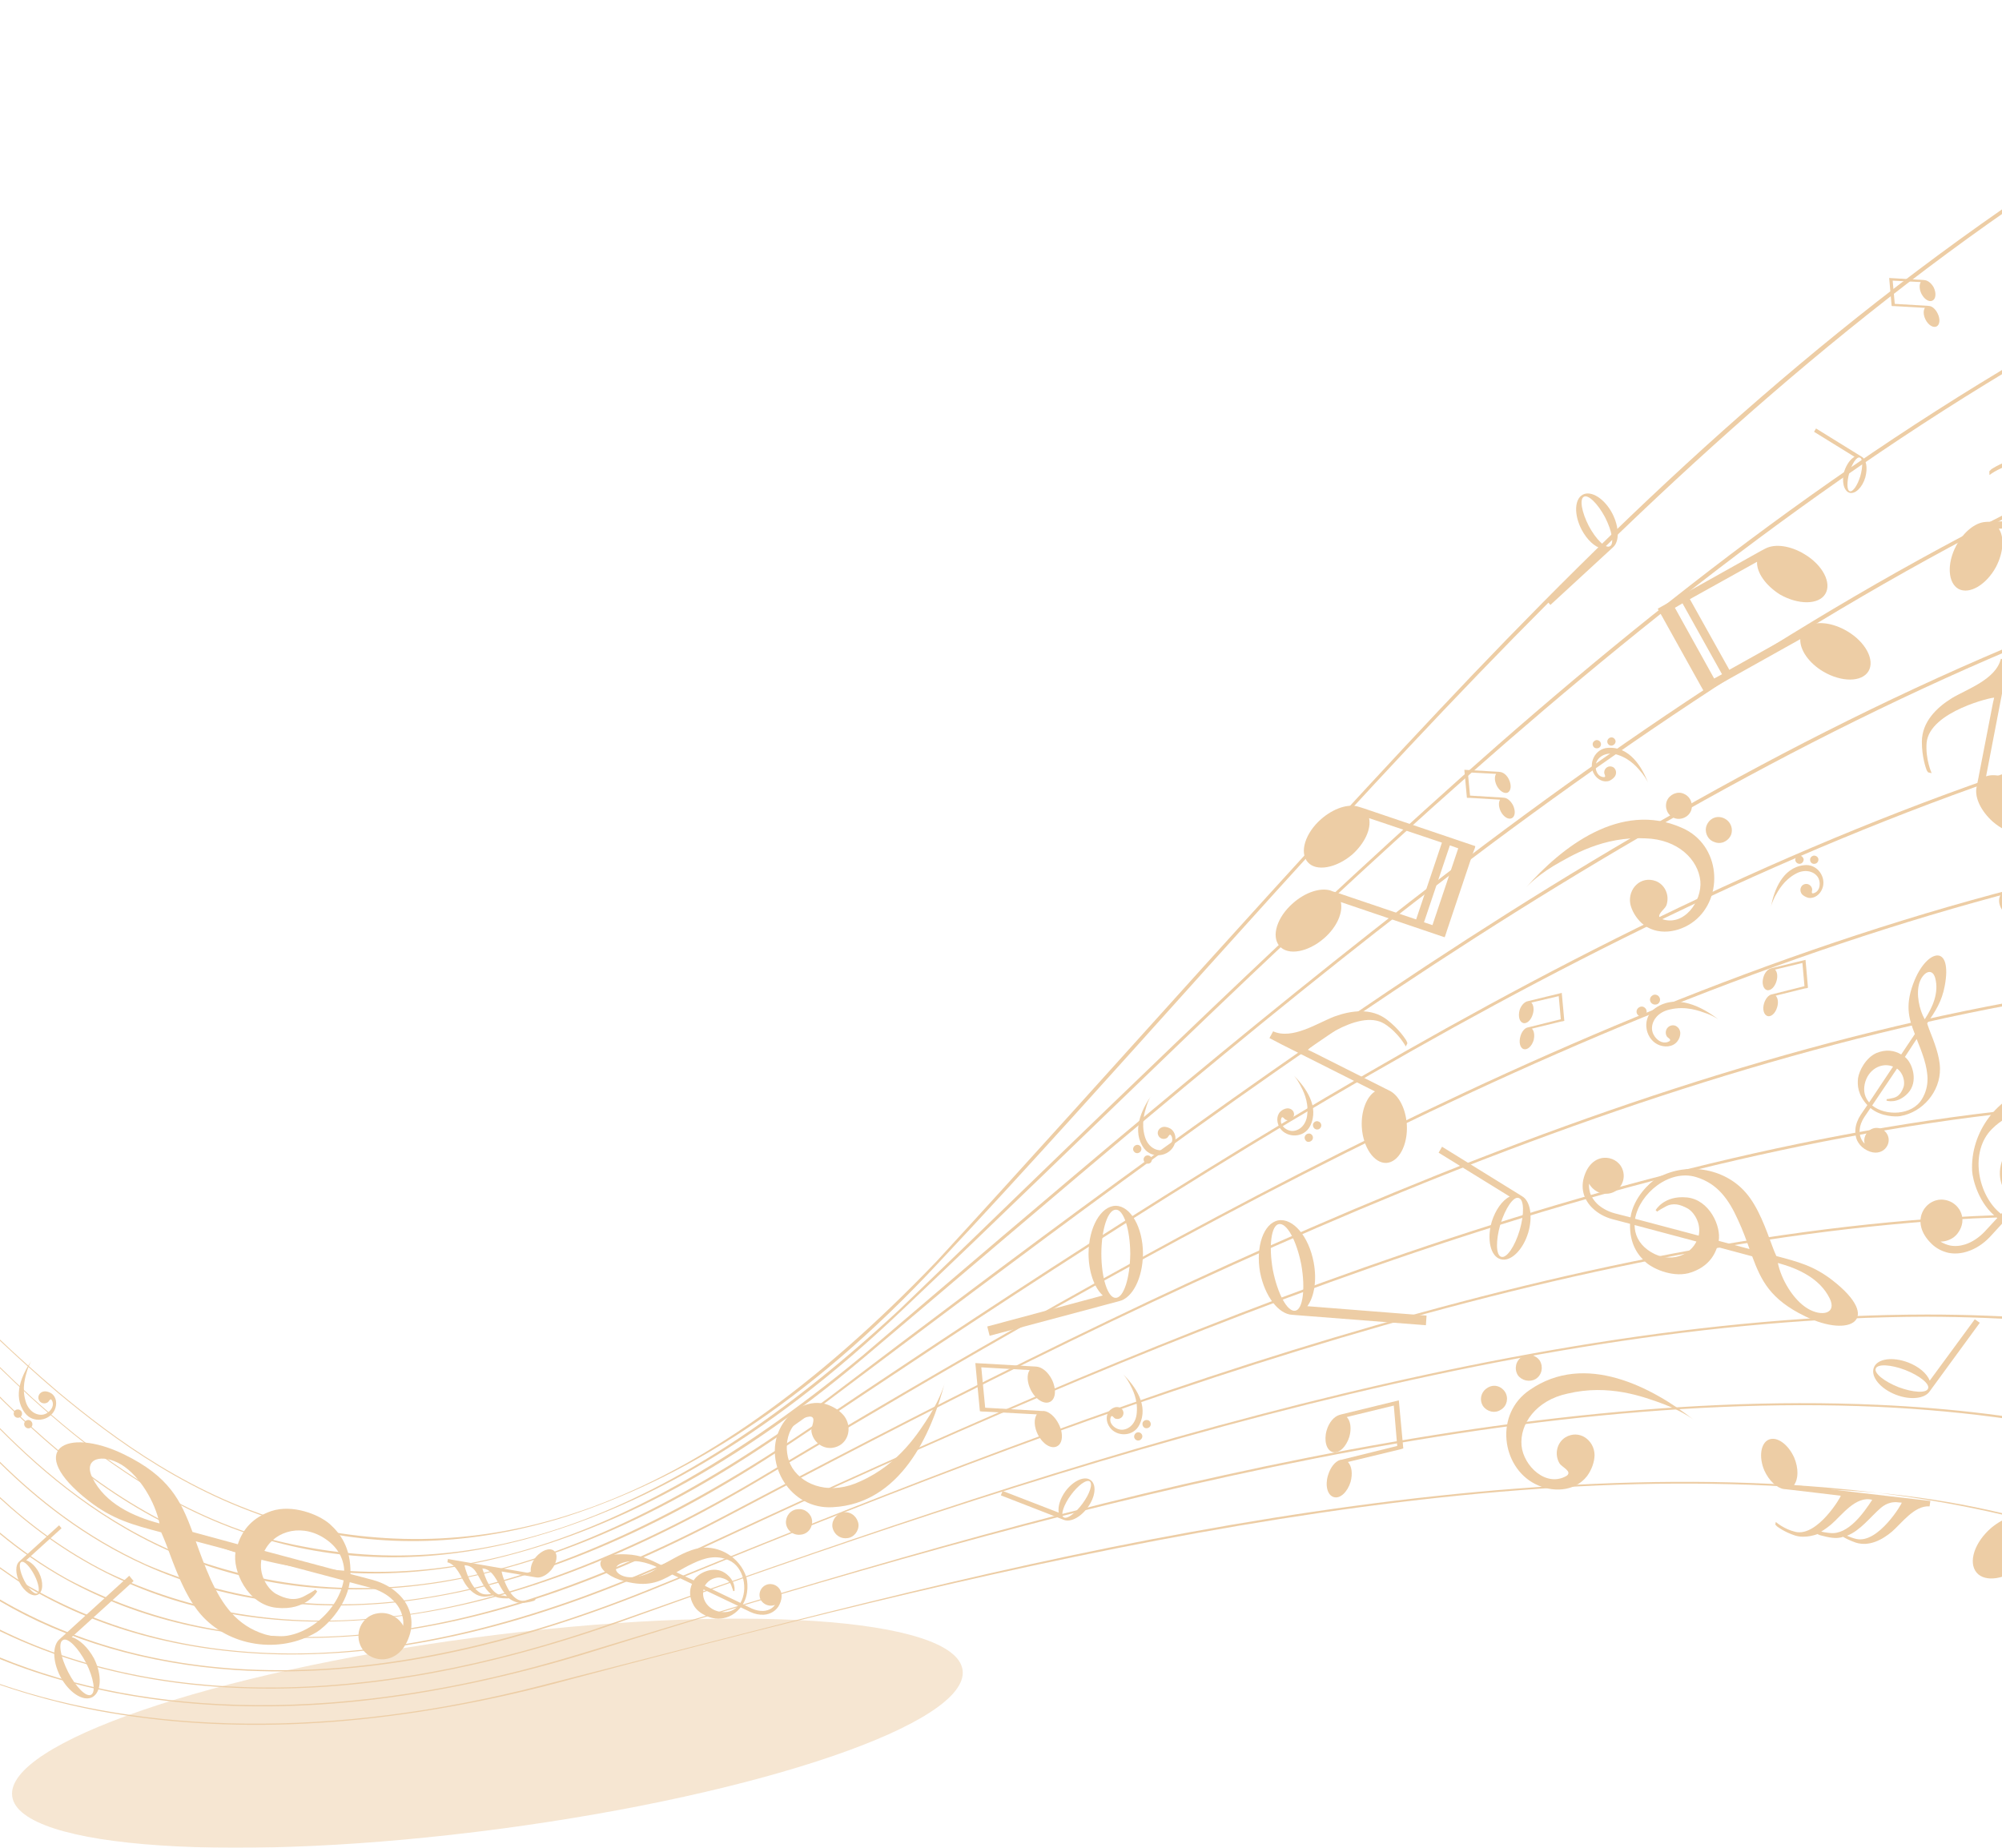 <svg width="169" height="156" viewBox="0 0 169 156" fill="none" xmlns="http://www.w3.org/2000/svg">
<g opacity="0.4">
<path opacity="0.5" fill-rule="evenodd" clip-rule="evenodd" d="M81.257 141.001C81.849 145.46 64.366 151.456 42.216 154.402C20.058 157.34 1.623 156.115 1.03 151.656C0.438 147.197 17.921 141.194 40.071 138.256C62.221 135.318 80.665 136.543 81.257 141.001Z" fill="#D1831F"/>
<path fill-rule="evenodd" clip-rule="evenodd" d="M183.323 88.374C181.225 89.295 180.129 90.472 178.64 92.081C178.56 92.073 178.303 92.057 177.679 91.985C175.87 91.721 173.629 91.36 171.811 91.769C168.641 92.473 166.304 95.587 166.48 98.877C166.52 99.541 167.024 101.663 168.609 102.824L167.513 104.008C167.016 104.521 166.464 104.873 165.904 105.057C165.463 105.201 165.031 105.233 164.607 105.153C164.335 105.089 164.062 104.985 163.806 104.825C164.167 104.825 164.543 104.713 164.871 104.497C165.167 104.288 165.399 103.984 165.535 103.64C165.976 102.551 165.199 101.399 164.054 101.287C162.518 101.134 161.125 103.16 163.07 105.025C163.486 105.425 163.974 105.657 164.495 105.777C165.015 105.873 165.567 105.833 166.104 105.649C166.76 105.441 167.409 105.025 167.961 104.449L169.13 103.176C170.891 104.168 172.22 103.944 173.212 103.584C174.221 103.192 175.854 101.823 176.134 100.158C176.358 98.725 175.966 97.62 175.125 96.748L177.551 94.17C180.057 94.538 182.082 94.618 185.14 92.409C189.118 89.511 188.974 85.869 183.323 88.374ZM176.807 94.042L174.677 96.308C173.556 95.435 170.731 95.211 169.49 97.06C168.233 98.909 169.13 100.326 169.13 100.326L169.322 100.254C169.322 100.254 169.274 100.174 169.282 99.309C169.266 98.469 169.77 97.924 170.459 97.492C171.019 97.132 172.34 96.98 173.292 97.796L168.922 102.487C166.96 100.958 166.208 97.228 168.169 95.299C169.73 93.754 171.619 93.538 173.733 93.674C174.885 93.754 175.878 93.906 176.807 94.042ZM169.458 102.816L173.717 98.269C173.733 98.301 173.757 98.325 173.781 98.365C174.693 99.774 174.181 101.887 172.18 102.84C171.171 103.304 170.25 103.224 169.458 102.816ZM184.724 89.431C186.365 89.495 185.996 90.96 184.555 91.825C183.139 92.673 180.833 92.729 179.304 92.281C180.697 90.776 182.554 89.375 184.724 89.431Z" fill="#D1831F"/>
<path fill-rule="evenodd" clip-rule="evenodd" d="M154.699 108.1C153.13 106.876 151.793 106.531 149.952 106.043C149.928 105.971 149.824 105.787 149.632 105.267C149.08 103.778 148.439 101.921 147.383 100.704C145.549 98.567 142.219 98.054 139.778 99.535C139.289 99.831 137.889 101.096 137.64 102.777L136.288 102.433C135.695 102.265 135.199 101.985 134.823 101.632C134.542 101.352 134.326 101.032 134.222 100.68C134.158 100.448 134.118 100.191 134.142 99.935C134.294 100.207 134.534 100.448 134.831 100.608C135.119 100.76 135.439 100.8 135.759 100.776C136.768 100.656 137.336 99.583 136.944 98.671C136.424 97.438 134.31 97.198 133.694 99.447C133.558 99.935 133.574 100.408 133.702 100.84C133.846 101.288 134.102 101.688 134.454 102.017C134.887 102.433 135.463 102.761 136.135 102.937L137.6 103.321C137.56 105.059 138.281 105.987 138.961 106.596C139.666 107.204 141.387 107.908 142.772 107.42C143.956 107.012 144.645 106.259 144.957 105.275L147.911 106.067C148.671 108.116 149.432 109.701 152.386 111.134C156.204 113.008 158.926 111.391 154.699 108.1ZM147.687 105.451L145.085 104.762C145.301 103.538 144.309 101.288 142.403 101.096C140.466 100.904 139.762 102.169 139.762 102.169L139.89 102.297C139.89 102.297 139.938 102.225 140.594 101.873C141.235 101.512 141.843 101.688 142.459 102.025C142.972 102.313 143.628 103.249 143.396 104.322L138.025 102.897C138.393 100.776 140.922 98.671 143.196 99.383C145.013 99.935 145.95 101.304 146.702 102.969C147.126 103.874 147.415 104.69 147.687 105.451ZM137.985 103.426L143.204 104.818C143.18 104.842 143.172 104.89 143.156 104.914C142.451 106.195 140.634 106.668 139.081 105.515C138.313 104.946 137.993 104.202 137.985 103.426ZM154.451 109.613C155.083 110.886 153.811 111.214 152.57 110.462C151.345 109.709 150.352 107.98 150.08 106.628C151.785 107.092 153.618 107.924 154.451 109.613Z" fill="#D1831F"/>
<path fill-rule="evenodd" clip-rule="evenodd" d="M7.476 126.704C9.509 128.289 11.238 128.745 13.608 129.369C13.64 129.457 13.768 129.706 14.024 130.37C14.745 132.283 15.569 134.685 16.922 136.27C19.291 139.015 23.59 139.688 26.752 137.783C27.384 137.39 29.202 135.757 29.522 133.58L31.267 134.044C32.035 134.26 32.668 134.605 33.156 135.085C33.524 135.429 33.797 135.853 33.933 136.318C34.029 136.606 34.069 136.934 34.037 137.262C33.853 136.902 33.532 136.606 33.148 136.398C32.78 136.214 32.364 136.142 31.947 136.198C30.651 136.342 29.914 137.719 30.418 138.903C31.091 140.496 33.829 140.785 34.621 137.895C34.789 137.278 34.765 136.662 34.597 136.102C34.421 135.525 34.093 135.005 33.636 134.581C33.076 134.036 32.34 133.628 31.467 133.388L29.586 132.892C29.634 130.65 28.705 129.441 27.825 128.657C26.912 127.864 24.695 126.976 22.902 127.576C21.365 128.105 20.492 129.097 20.076 130.378L16.25 129.337C15.273 126.688 14.28 124.654 10.486 122.797C5.531 120.38 2.024 122.453 7.476 126.704ZM16.53 130.13L19.884 131.018C19.604 132.587 20.884 135.501 23.358 135.741C25.848 136.005 26.776 134.364 26.776 134.364L26.616 134.204C26.616 134.204 26.552 134.3 25.703 134.749C24.871 135.205 24.078 134.981 23.286 134.557C22.622 134.172 21.789 132.972 22.085 131.587L29.009 133.428C28.537 136.182 25.263 138.895 22.333 137.975C19.98 137.238 18.779 135.493 17.786 133.348C17.266 132.171 16.882 131.122 16.53 130.13ZM29.066 132.739L22.317 130.938C22.341 130.914 22.357 130.874 22.381 130.834C23.286 129.177 25.647 128.569 27.633 130.042C28.633 130.778 29.049 131.747 29.066 132.739ZM7.796 124.758C6.988 123.109 8.629 122.693 10.246 123.654C11.823 124.622 13.104 126.848 13.464 128.617C11.246 128.032 8.869 126.944 7.796 124.758Z" fill="#D1831F"/>
<path fill-rule="evenodd" clip-rule="evenodd" d="M185.088 132.933L185.152 132.973L185.672 133.165C185.784 133.213 185.392 127.129 182.574 126.417C182.11 126.288 181.717 126.264 181.325 126.248C182.59 127.633 182.91 129.715 183.631 131.396C184.039 132.34 184.687 132.757 185.088 132.933ZM180.949 125.896C181.405 125.872 182.022 125.864 182.742 125.984C184.511 126.28 185.576 127.801 186.24 129.33C186.865 130.835 187.305 133.621 189.098 134.374L188.882 135.038L187.713 134.606L184.007 133.253L172.328 129.01C172.536 129.907 171.935 131.18 170.799 132.156C169.334 133.333 167.581 133.637 166.852 132.765C166.124 131.884 166.684 130.195 168.117 128.97C169.23 128.058 170.534 127.681 171.399 127.962C171.559 128.002 171.703 128.082 171.855 128.13C173.592 128.746 178.251 130.467 178.339 130.483C178.435 130.531 178.059 124.447 175.217 123.743C173.728 123.367 172.384 123.743 172.384 123.743L172.488 123.407C172.488 123.407 172.64 123.359 172.768 123.311C172.864 123.303 173.953 123.07 175.385 123.295C176.81 123.527 177.859 124.768 177.859 124.768C177.859 124.768 178.083 124.735 178.219 124.784C178.347 124.832 179.612 125 180.405 125.48C180.613 125.616 180.797 125.736 180.949 125.896ZM178.868 126.641C178.531 125.824 178.155 125.24 178.155 125.24C178.155 125.24 178.628 125.36 179.228 125.584C181.437 126.385 181.934 129.859 182.158 131.804C180.012 131.356 179.556 128.25 178.868 126.641Z" fill="#D1831F"/>
<path fill-rule="evenodd" clip-rule="evenodd" d="M39.469 132.18H39.437L39.213 132.132C39.173 132.124 39.765 134.517 40.942 134.605C41.134 134.621 41.294 134.597 41.454 134.581C40.846 134.117 40.573 133.309 40.157 132.684C39.933 132.34 39.645 132.22 39.469 132.18ZM41.638 134.693C41.454 134.741 41.206 134.79 40.918 134.798C40.181 134.798 39.645 134.269 39.269 133.717C38.916 133.156 38.532 132.076 37.764 131.9L37.812 131.62L38.308 131.708L39.885 131.98L44.848 132.836C44.712 132.476 44.856 131.932 45.24 131.451C45.737 130.883 46.409 130.627 46.769 130.931C47.122 131.227 47.026 131.948 46.537 132.54C46.161 132.988 45.665 133.229 45.304 133.181C45.24 133.172 45.168 133.156 45.112 133.148C44.376 133.02 42.391 132.676 42.351 132.676C42.31 132.668 42.895 135.07 44.08 135.15C44.696 135.182 45.208 134.942 45.208 134.942L45.192 135.078C45.192 135.078 45.144 135.102 45.088 135.142C45.056 135.15 44.632 135.31 44.04 135.334C43.463 135.35 42.951 134.934 42.951 134.934C42.951 134.934 42.863 134.958 42.807 134.95C42.759 134.942 42.239 134.966 41.886 134.83C41.79 134.782 41.71 134.749 41.638 134.693ZM42.415 134.253C42.607 134.541 42.799 134.757 42.799 134.757C42.799 134.757 42.599 134.741 42.343 134.693C41.398 134.533 40.958 133.18 40.718 132.42C41.606 132.444 42.022 133.653 42.415 134.253Z" fill="#D1831F"/>
<path fill-rule="evenodd" clip-rule="evenodd" d="M3.29 132.771C3.691 133.571 3.642 134.396 3.202 134.628C2.762 134.86 2.057 134.404 1.657 133.619C1.289 132.875 1.281 132.114 1.641 131.818L4.987 128.776L5.195 129.025L2.21 131.73C2.602 131.85 3.01 132.243 3.29 132.771ZM1.801 131.874C1.553 131.994 1.673 132.691 2.041 133.427C2.41 134.148 2.914 134.644 3.154 134.516C3.386 134.404 3.274 133.699 2.906 132.987C2.522 132.243 2.025 131.746 1.801 131.874Z" fill="#D1831F"/>
<path fill-rule="evenodd" clip-rule="evenodd" d="M1.709 133.355L1.701 133.371C1.685 133.428 1.709 133.54 1.797 133.668C1.885 133.836 2.013 133.964 2.085 133.956C2.149 133.948 2.125 133.804 2.029 133.644C1.957 133.5 1.853 133.395 1.781 133.363" fill="#D1831F"/>
<path fill-rule="evenodd" clip-rule="evenodd" d="M7.939 140.024C8.636 141.424 8.564 142.873 7.787 143.29C7.011 143.69 5.786 142.881 5.073 141.505C4.425 140.216 4.417 138.887 5.049 138.375L10.909 133.035L11.277 133.483L6.058 138.214C6.722 138.415 7.435 139.095 7.939 140.024ZM5.322 138.463C4.889 138.655 5.097 139.879 5.754 141.168C6.41 142.449 7.283 143.306 7.691 143.082C8.107 142.873 7.907 141.657 7.259 140.376C6.594 139.103 5.714 138.222 5.322 138.463Z" fill="#D1831F"/>
<path fill-rule="evenodd" clip-rule="evenodd" d="M5.166 141.048L5.142 141.08C5.118 141.176 5.166 141.36 5.302 141.592C5.47 141.88 5.702 142.105 5.814 142.097C5.934 142.08 5.886 141.824 5.718 141.544C5.582 141.304 5.398 141.096 5.286 141.056" fill="#D1831F"/>
<path fill-rule="evenodd" clip-rule="evenodd" d="M91.89 105.859C91.898 103.618 92.923 101.825 94.18 101.801C95.436 101.809 96.485 103.618 96.485 105.859C96.461 107.901 95.605 109.598 94.468 109.854L83.541 112.776L83.341 111.991L93.091 109.374C92.362 108.693 91.898 107.364 91.89 105.859ZM94.18 109.574C94.86 109.574 95.388 107.901 95.412 105.843C95.396 103.778 94.852 102.113 94.196 102.129C93.515 102.129 92.979 103.786 92.971 105.843C92.971 107.893 93.523 109.598 94.18 109.574Z" fill="#D1831F"/>
<path fill-rule="evenodd" clip-rule="evenodd" d="M92.407 104.818C92.391 104.834 92.375 104.842 92.351 104.85C92.239 104.938 92.167 105.235 92.167 105.619C92.167 106.123 92.295 106.555 92.455 106.627C92.607 106.7 92.743 106.355 92.735 105.843C92.743 105.451 92.663 105.083 92.543 104.922" fill="#D1831F"/>
<path fill-rule="evenodd" clip-rule="evenodd" d="M162.236 62.616C162.228 63.92 162.589 64.881 162.629 64.993C162.677 65.105 162.765 65.209 162.765 65.209L163.061 65.273C163.061 65.273 162.525 64.105 162.637 62.704C162.893 60.038 168.344 58.813 168.336 58.909L168.224 59.406L166.919 66.138C166.895 66.258 166.855 66.394 166.839 66.538C166.703 67.371 167.24 68.499 168.232 69.38C169.537 70.508 171.154 70.773 171.843 69.996C172.523 69.196 172.019 67.635 170.722 66.506C169.689 65.618 168.44 65.257 167.656 65.545L169.329 56.852L169.529 55.731L168.905 55.619C168.488 57.364 166.047 58.173 164.758 58.949C163.469 59.75 162.244 60.95 162.236 62.616Z" fill="#D1831F"/>
<path fill-rule="evenodd" clip-rule="evenodd" d="M167.435 58.149C167.459 58.157 167.475 58.173 167.475 58.173C167.587 58.189 167.803 58.101 168.011 57.909C168.299 57.669 168.491 57.372 168.459 57.244C168.419 57.124 168.155 57.22 167.867 57.452C167.659 57.645 167.467 57.885 167.427 58.013" fill="#D1831F"/>
<path fill-rule="evenodd" clip-rule="evenodd" d="M170.325 38.688C169.06 38.977 168.212 39.545 168.108 39.609C168.012 39.697 167.932 39.785 167.932 39.785L167.94 40.105C167.94 40.105 168.956 39.305 170.349 39.113C173.007 38.752 175.449 43.772 175.344 43.78L174.832 43.804L167.988 44.052C167.852 44.052 167.732 44.052 167.58 44.068C166.739 44.132 165.77 44.892 165.138 46.061C164.329 47.582 164.426 49.223 165.338 49.727C166.275 50.208 167.684 49.359 168.5 47.854C169.133 46.63 169.205 45.341 168.732 44.636L177.57 44.3L178.715 44.244L178.667 43.604C176.881 43.596 175.529 41.394 174.488 40.33C173.399 39.249 171.95 38.32 170.325 38.688Z" fill="#D1831F"/>
<path fill-rule="evenodd" clip-rule="evenodd" d="M168.182 46.581C168.15 46.581 168.11 46.572 168.078 46.572C167.902 46.565 167.662 46.733 167.51 46.989C167.309 47.317 167.301 47.677 167.502 47.805C167.694 47.933 168.022 47.773 168.23 47.437C168.398 47.189 168.422 46.893 168.342 46.725" fill="#D1831F"/>
<path fill-rule="evenodd" clip-rule="evenodd" d="M140.246 77.577C142.151 78.281 143.688 76.088 143.536 74.383C143.352 72.566 141.639 70.861 138.909 70.78C135.347 70.596 132.689 72.205 131.096 73.134C129.543 74.094 128.807 74.943 128.807 74.943C131.793 71.549 136.796 67.578 141.983 69.892C145.297 71.333 145.529 75.808 143.016 77.769C141.743 78.761 139.846 79.058 138.581 77.937C138.076 77.465 137.732 76.848 137.62 76.304C137.404 75.063 138.477 73.902 139.79 74.391C140.582 74.711 140.966 75.632 140.662 76.456C140.518 76.792 139.702 77.305 140.246 77.577Z" fill="#D1831F"/>
<path fill-rule="evenodd" clip-rule="evenodd" d="M146.12 70.501C146.344 69.925 146.056 69.3 145.495 69.068C144.919 68.82 144.303 69.1 144.07 69.677C143.854 70.213 144.126 70.869 144.671 71.07C145.255 71.334 145.872 71.046 146.12 70.501Z" fill="#D1831F"/>
<path fill-rule="evenodd" clip-rule="evenodd" d="M142.752 68.444C142.96 67.883 142.696 67.243 142.128 67.011C141.591 66.771 140.935 67.075 140.711 67.611C140.495 68.18 140.751 68.828 141.335 69.068C141.896 69.276 142.536 68.988 142.752 68.444Z" fill="#D1831F"/>
<path fill-rule="evenodd" clip-rule="evenodd" d="M138.845 75.032C138.805 75.024 138.757 75.016 138.717 75.024C138.469 75.016 138.164 75.216 137.948 75.56C137.676 76 137.676 76.465 137.94 76.641C138.196 76.801 138.629 76.577 138.901 76.153C139.109 75.808 139.165 75.432 139.037 75.208" fill="#D1831F"/>
<path fill-rule="evenodd" clip-rule="evenodd" d="M131.691 72.382L131.715 72.39C131.787 72.422 131.924 72.398 132.092 72.302C132.308 72.182 132.476 72.03 132.468 71.95C132.46 71.862 132.284 71.894 132.068 72.006C131.9 72.086 131.747 72.206 131.707 72.286" fill="#D1831F"/>
<path fill-rule="evenodd" clip-rule="evenodd" d="M108.178 94.379C107.93 94.972 108.602 95.508 109.138 95.484C109.723 95.452 110.291 94.94 110.355 94.059C110.467 92.93 110.003 92.066 109.723 91.546C109.451 91.033 109.195 90.785 109.195 90.785C110.227 91.794 111.404 93.451 110.595 95.068C110.075 96.093 108.65 96.093 108.066 95.268C107.778 94.844 107.706 94.235 108.082 93.851C108.234 93.699 108.45 93.603 108.618 93.579C109.018 93.523 109.371 93.875 109.187 94.291C109.074 94.54 108.778 94.644 108.514 94.531C108.418 94.475 108.266 94.211 108.178 94.379Z" fill="#D1831F"/>
<path fill-rule="evenodd" clip-rule="evenodd" d="M110.325 96.381C110.509 96.445 110.709 96.365 110.797 96.197C110.885 96.012 110.805 95.82 110.629 95.724C110.461 95.66 110.237 95.74 110.165 95.908C110.077 96.076 110.165 96.284 110.325 96.381Z" fill="#D1831F"/>
<path fill-rule="evenodd" clip-rule="evenodd" d="M111.031 95.323C111.215 95.412 111.423 95.34 111.504 95.155C111.592 94.987 111.504 94.771 111.335 94.699C111.151 94.603 110.943 94.683 110.855 94.867C110.791 95.043 110.879 95.251 111.031 95.323Z" fill="#D1831F"/>
<path fill-rule="evenodd" clip-rule="evenodd" d="M110.34 92.53L110.332 92.546C110.316 92.554 110.332 92.626 110.364 92.706C110.404 92.811 110.477 92.882 110.517 92.874C110.557 92.874 110.549 92.794 110.501 92.69C110.469 92.618 110.413 92.546 110.38 92.546" fill="#D1831F"/>
<path fill-rule="evenodd" clip-rule="evenodd" d="M109.063 93.836C109.063 93.836 109.063 93.828 109.055 93.812C109.039 93.772 108.951 93.731 108.831 93.716C108.671 93.675 108.527 93.7 108.495 93.748C108.463 93.788 108.575 93.86 108.719 93.876C108.847 93.892 108.959 93.892 109.023 93.876" fill="#D1831F"/>
<path fill-rule="evenodd" clip-rule="evenodd" d="M117.947 122.078L113.344 123.215C113.28 123.231 113.2 123.255 113.128 123.255C112.695 123.391 112.303 123.887 112.103 124.56C111.839 125.424 112.063 126.249 112.591 126.393C113.128 126.561 113.744 125.968 114.008 125.12C114.2 124.431 114.112 123.767 113.784 123.431L117.995 122.414L118.275 122.342L118.459 122.286L118.083 118.228L113.232 119.412C113.16 119.436 113.096 119.444 113.04 119.468C112.615 119.604 112.191 120.077 111.991 120.757C111.743 121.614 111.967 122.438 112.487 122.59C113.016 122.75 113.64 122.166 113.904 121.309C114.104 120.621 114.008 119.949 113.688 119.636L117.658 118.668L117.947 122.078Z" fill="#D1831F"/>
<path fill-rule="evenodd" clip-rule="evenodd" d="M113.223 125.096C113.199 125.096 113.183 125.088 113.159 125.08C113.039 125.088 112.887 125.192 112.783 125.352C112.647 125.56 112.647 125.809 112.775 125.881C112.911 125.969 113.111 125.857 113.255 125.648C113.367 125.48 113.391 125.296 113.319 125.184" fill="#D1831F"/>
<path fill-rule="evenodd" clip-rule="evenodd" d="M113.433 119.684C113.433 119.7 113.417 119.7 113.409 119.716C113.377 119.78 113.385 119.916 113.433 120.108C113.505 120.34 113.625 120.532 113.713 120.54C113.793 120.556 113.809 120.372 113.737 120.132C113.681 119.948 113.585 119.788 113.513 119.716" fill="#D1831F"/>
<path fill-rule="evenodd" clip-rule="evenodd" d="M120.921 78.105L123.098 71.62L122.393 71.372L120.208 77.864L120.921 78.105ZM121.721 71.14L115.573 69.075C115.765 69.971 115.221 71.18 114.156 72.141C112.803 73.293 111.114 73.606 110.402 72.797C109.665 71.981 110.178 70.332 111.523 69.155C112.579 68.234 113.812 67.842 114.669 68.106C114.789 68.146 114.933 68.194 115.085 68.234L124.539 71.436L124.507 71.588L124.331 72.045L122.161 78.513L121.993 79.033L121.945 79.129L113.188 76.159C113.38 77.04 112.867 78.265 111.771 79.217C110.426 80.386 108.737 80.706 108.008 79.874C107.288 79.041 107.808 77.416 109.153 76.247C110.202 75.319 111.451 74.934 112.291 75.175C112.411 75.223 112.563 75.287 112.707 75.311L119.544 77.624L121.721 71.14Z" fill="#D1831F"/>
<path fill-rule="evenodd" clip-rule="evenodd" d="M111.089 78.697C111.049 78.689 111.017 78.657 110.985 78.649C110.793 78.553 110.481 78.593 110.185 78.785C109.809 79.017 109.624 79.401 109.761 79.625C109.905 79.834 110.329 79.842 110.697 79.609C111.001 79.425 111.185 79.129 111.169 78.913" fill="#D1831F"/>
<path fill-rule="evenodd" clip-rule="evenodd" d="M115.061 69.522C115.045 69.531 115.021 69.538 114.997 69.546C114.892 69.611 114.788 69.835 114.732 70.163C114.668 70.595 114.716 70.987 114.844 71.075C114.981 71.156 115.133 70.875 115.205 70.451C115.261 70.115 115.237 69.787 115.165 69.626" fill="#D1831F"/>
<path fill-rule="evenodd" clip-rule="evenodd" d="M133.513 44.715C132.857 43.451 132.905 42.146 133.609 41.762C134.322 41.385 135.45 42.098 136.107 43.355C136.699 44.507 136.715 45.724 136.163 46.205L130.879 51.072L130.535 50.687L135.242 46.325C134.61 46.18 133.961 45.564 133.513 44.715ZM135.899 46.116C136.283 45.94 136.083 44.828 135.49 43.667C134.874 42.514 134.073 41.73 133.705 41.938C133.321 42.138 133.521 43.235 134.113 44.395C134.722 45.54 135.538 46.34 135.899 46.116Z" fill="#D1831F"/>
<path fill-rule="evenodd" clip-rule="evenodd" d="M133.509 43.978C133.509 43.978 133.493 44.002 133.477 44.019C133.445 44.099 133.493 44.283 133.605 44.507C133.749 44.787 133.957 44.995 134.069 44.987C134.173 44.979 134.157 44.755 133.997 44.483C133.885 44.251 133.725 44.059 133.613 44.011" fill="#D1831F"/>
<path fill-rule="evenodd" clip-rule="evenodd" d="M93.78 119.611C93.524 120.195 94.197 120.732 94.741 120.708C95.325 120.676 95.894 120.163 95.958 119.299C96.07 118.162 95.606 117.289 95.333 116.777C95.045 116.257 94.797 116.017 94.797 116.017C95.822 117.017 96.998 118.666 96.182 120.291C95.678 121.324 94.245 121.324 93.668 120.483C93.372 120.059 93.308 119.459 93.684 119.067C93.844 118.922 94.044 118.81 94.221 118.794C94.621 118.746 94.973 119.099 94.789 119.515C94.685 119.755 94.373 119.867 94.117 119.755C94.028 119.715 93.876 119.435 93.78 119.611Z" fill="#D1831F"/>
<path fill-rule="evenodd" clip-rule="evenodd" d="M95.932 121.587C96.116 121.676 96.316 121.579 96.396 121.411C96.484 121.243 96.404 121.035 96.228 120.955C96.06 120.875 95.852 120.955 95.78 121.123C95.683 121.307 95.764 121.499 95.932 121.587Z" fill="#D1831F"/>
<path fill-rule="evenodd" clip-rule="evenodd" d="M96.636 120.555C96.82 120.627 97.028 120.547 97.109 120.387C97.197 120.203 97.109 119.995 96.948 119.915C96.764 119.843 96.556 119.907 96.468 120.083C96.396 120.267 96.476 120.467 96.636 120.555Z" fill="#D1831F"/>
<path fill-rule="evenodd" clip-rule="evenodd" d="M95.953 117.738L95.937 117.754C95.929 117.794 95.937 117.842 95.977 117.922C96.017 118.026 96.081 118.107 96.121 118.099C96.153 118.099 96.145 118.01 96.114 117.922C96.073 117.834 96.033 117.77 95.993 117.762" fill="#D1831F"/>
<path fill-rule="evenodd" clip-rule="evenodd" d="M94.678 119.059L94.671 119.035C94.647 119.003 94.558 118.955 94.446 118.931C94.286 118.907 94.142 118.915 94.102 118.979C94.07 119.019 94.182 119.083 94.334 119.108C94.454 119.124 94.567 119.124 94.63 119.092" fill="#D1831F"/>
<path fill-rule="evenodd" clip-rule="evenodd" d="M153.046 75.424C153.679 75.304 153.743 74.447 153.423 74.007C153.078 73.543 152.326 73.351 151.574 73.775C150.581 74.319 150.109 75.192 149.828 75.704C149.564 76.225 149.492 76.569 149.492 76.569C149.756 75.152 150.477 73.255 152.278 73.046C153.415 72.894 154.207 74.079 153.831 75.024C153.647 75.504 153.183 75.888 152.654 75.8C152.438 75.744 152.246 75.632 152.126 75.512C151.862 75.208 151.966 74.704 152.406 74.632C152.67 74.591 152.926 74.784 152.974 75.056C152.998 75.168 152.862 75.44 153.046 75.424Z" fill="#D1831F"/>
<path fill-rule="evenodd" clip-rule="evenodd" d="M153.501 72.527C153.469 72.335 153.285 72.223 153.093 72.239C152.901 72.287 152.773 72.439 152.805 72.647C152.829 72.831 153.013 72.967 153.197 72.927C153.397 72.903 153.517 72.727 153.501 72.527Z" fill="#D1831F"/>
<path fill-rule="evenodd" clip-rule="evenodd" d="M152.255 72.534C152.207 72.35 152.039 72.206 151.839 72.238C151.647 72.262 151.527 72.446 151.551 72.638C151.591 72.822 151.767 72.958 151.967 72.926C152.151 72.894 152.271 72.71 152.255 72.534Z" fill="#D1831F"/>
<path fill-rule="evenodd" clip-rule="evenodd" d="M150.299 74.672C150.299 74.656 150.307 74.672 150.299 74.672C150.347 74.664 150.388 74.608 150.428 74.535C150.5 74.456 150.516 74.351 150.5 74.335C150.476 74.295 150.404 74.351 150.356 74.439C150.307 74.519 150.275 74.592 150.283 74.64" fill="#D1831F"/>
<path fill-rule="evenodd" clip-rule="evenodd" d="M152.086 74.983C152.086 74.999 152.078 75.015 152.078 75.015C152.062 75.055 152.078 75.159 152.126 75.264C152.19 75.4 152.294 75.52 152.334 75.52C152.398 75.512 152.39 75.392 152.326 75.256C152.27 75.144 152.198 75.039 152.142 75.007" fill="#D1831F"/>
<path fill-rule="evenodd" clip-rule="evenodd" d="M169.107 75.912C168.859 76.504 169.532 77.04 170.068 77.016C170.652 76.984 171.229 76.464 171.285 75.6C171.405 74.463 170.933 73.59 170.66 73.078C170.38 72.566 170.132 72.317 170.132 72.317C171.157 73.326 172.341 74.983 171.525 76.584C171.021 77.617 169.588 77.625 168.995 76.792C168.707 76.36 168.635 75.76 169.019 75.367C169.179 75.223 169.38 75.127 169.54 75.095C169.948 75.047 170.308 75.407 170.124 75.816C170.004 76.064 169.708 76.168 169.452 76.048C169.348 76.016 169.203 75.736 169.107 75.912Z" fill="#D1831F"/>
<path fill-rule="evenodd" clip-rule="evenodd" d="M131.757 86.053L129.075 86.718C129.027 86.734 128.987 86.734 128.939 86.75C128.691 86.814 128.451 87.11 128.347 87.494C128.195 88.007 128.323 88.487 128.627 88.575C128.939 88.663 129.3 88.335 129.46 87.831C129.564 87.422 129.508 87.03 129.316 86.846L131.773 86.246L131.933 86.222L132.053 86.182L131.837 83.828L129.011 84.517C128.963 84.533 128.931 84.533 128.891 84.549C128.651 84.629 128.387 84.917 128.275 85.293C128.139 85.805 128.267 86.278 128.571 86.366C128.875 86.47 129.252 86.134 129.396 85.613C129.516 85.213 129.452 84.829 129.268 84.645L131.581 84.1L131.757 86.053Z" fill="#D1831F"/>
<path fill-rule="evenodd" clip-rule="evenodd" d="M128.998 87.824L128.974 87.808C128.894 87.816 128.806 87.872 128.749 87.968C128.669 88.096 128.669 88.232 128.749 88.28C128.822 88.328 128.942 88.264 129.022 88.136C129.086 88.04 129.102 87.936 129.062 87.872" fill="#D1831F"/>
<path fill-rule="evenodd" clip-rule="evenodd" d="M129.126 84.684L129.11 84.692C129.094 84.716 129.086 84.812 129.126 84.9C129.166 85.052 129.238 85.148 129.286 85.164C129.342 85.164 129.35 85.068 129.31 84.924C129.27 84.82 129.214 84.716 129.174 84.684" fill="#D1831F"/>
<path fill-rule="evenodd" clip-rule="evenodd" d="M152.326 83.261L149.644 83.934C149.604 83.95 149.556 83.95 149.516 83.966C149.276 84.03 149.036 84.326 148.916 84.702C148.756 85.215 148.9 85.687 149.204 85.783C149.508 85.879 149.877 85.543 150.021 85.031C150.141 84.63 150.085 84.246 149.893 84.062L152.342 83.454L152.51 83.43L152.622 83.39L152.414 81.036L149.58 81.733C149.548 81.741 149.508 81.749 149.468 81.765C149.22 81.837 148.964 82.125 148.86 82.501C148.708 83.005 148.836 83.486 149.148 83.59C149.452 83.678 149.82 83.342 149.965 82.829C150.085 82.421 150.029 82.037 149.837 81.861L152.15 81.3L152.326 83.261Z" fill="#D1831F"/>
<path fill-rule="evenodd" clip-rule="evenodd" d="M149.572 85.03C149.572 85.03 149.556 85.038 149.54 85.03C149.46 85.03 149.372 85.094 149.316 85.182C149.236 85.311 149.236 85.439 149.324 85.479C149.396 85.543 149.508 85.479 149.596 85.343C149.652 85.246 149.668 85.15 149.636 85.07" fill="#D1831F"/>
<path fill-rule="evenodd" clip-rule="evenodd" d="M149.696 81.884C149.696 81.884 149.68 81.884 149.68 81.9C149.656 81.932 149.656 82.02 149.688 82.116C149.728 82.26 149.8 82.364 149.856 82.372C149.904 82.38 149.912 82.276 149.872 82.132C149.84 82.036 149.784 81.932 149.744 81.9" fill="#D1831F"/>
<path fill-rule="evenodd" clip-rule="evenodd" d="M164.165 83.245C164.829 79.691 162.74 80.091 161.627 82.74C160.787 84.782 161.099 85.927 161.643 87.303L160.491 89.025C159.882 88.664 159.194 88.584 158.417 88.896C157.505 89.289 156.936 90.401 156.848 91.026C156.776 91.634 156.832 92.435 157.633 93.299L157.064 94.132C156.808 94.532 156.656 94.948 156.624 95.348C156.592 95.685 156.648 96.005 156.768 96.285C156.912 96.565 157.104 96.805 157.393 96.998C158.705 97.854 159.674 96.789 159.386 95.933C159.17 95.3 158.409 95.012 157.849 95.404C157.665 95.525 157.529 95.701 157.449 95.901C157.361 96.117 157.353 96.341 157.401 96.549C157.273 96.429 157.184 96.293 157.112 96.141C157.008 95.917 156.96 95.653 156.984 95.38C157.008 95.036 157.144 94.676 157.369 94.324L157.897 93.547C158.769 94.284 160.05 94.3 160.427 94.228C162.332 93.891 163.789 92.138 163.765 90.241C163.757 89.144 163.252 87.92 162.86 86.919C162.732 86.575 162.692 86.431 162.684 86.391C163.396 85.342 163.917 84.558 164.165 83.245ZM161.795 87.72C162.004 88.224 162.22 88.776 162.42 89.409C162.772 90.593 162.908 91.698 162.236 92.803C161.403 94.18 159.17 94.244 158.041 93.331L160.138 90.217C160.723 90.641 160.819 91.418 160.683 91.786C160.523 92.234 160.282 92.595 159.81 92.699C159.314 92.811 159.266 92.795 159.266 92.795L159.25 92.923C159.25 92.923 160.178 93.243 161.067 92.282C161.955 91.33 161.459 89.753 160.803 89.233L161.795 87.72ZM157.785 93.075C157.441 92.683 157.281 92.17 157.409 91.53C157.681 90.273 158.818 89.689 159.738 90.025C159.77 90.033 159.786 90.041 159.802 90.049L157.785 93.075ZM162.476 86.055C162.012 85.238 161.739 83.917 162.02 82.997C162.324 82.06 163.116 81.66 163.364 82.58C163.693 83.813 163.14 85.054 162.476 86.055Z" fill="#D1831F"/>
<path fill-rule="evenodd" clip-rule="evenodd" d="M52.873 131.228C49.671 131.084 50.279 132.877 52.753 133.509C54.65 133.997 55.611 133.581 56.755 132.933L58.413 133.725C58.172 134.294 58.188 134.902 58.573 135.558C59.021 136.319 60.078 136.671 60.63 136.663C61.174 136.647 61.871 136.503 62.527 135.702L63.344 136.095C63.72 136.271 64.112 136.343 64.464 136.327C64.76 136.311 65.033 136.223 65.265 136.071C65.489 135.927 65.689 135.719 65.809 135.446C66.401 134.19 65.345 133.469 64.624 133.829C64.096 134.093 63.936 134.806 64.352 135.254C64.488 135.39 64.656 135.494 64.841 135.534C65.033 135.59 65.241 135.566 65.417 135.494C65.329 135.622 65.217 135.727 65.089 135.807C64.905 135.927 64.68 135.991 64.44 136.007C64.136 136.023 63.8 135.951 63.464 135.807L62.711 135.438C63.248 134.574 63.103 133.453 62.991 133.125C62.455 131.5 60.734 130.443 59.069 130.699C58.116 130.843 57.1 131.452 56.267 131.908C55.979 132.076 55.859 132.108 55.819 132.132C54.818 131.644 54.066 131.276 52.873 131.228ZM57.1 132.741C57.524 132.5 57.972 132.236 58.508 131.988C59.501 131.516 60.454 131.26 61.502 131.716C62.815 132.268 63.16 134.222 62.503 135.326L59.501 133.885C59.813 133.317 60.47 133.133 60.822 133.197C61.238 133.293 61.583 133.445 61.735 133.861C61.895 134.278 61.895 134.334 61.895 134.334L61.999 134.318C61.999 134.318 62.167 133.469 61.206 132.805C60.254 132.148 58.933 132.789 58.557 133.429L57.1 132.741ZM62.311 135.582C62.007 135.927 61.575 136.143 60.998 136.103C59.853 136.023 59.197 135.102 59.381 134.254C59.381 134.23 59.389 134.206 59.389 134.19L62.311 135.582ZM55.555 132.348C54.898 132.869 53.778 133.269 52.929 133.141C52.065 132.997 51.608 132.348 52.393 132.012C53.441 131.564 54.594 131.892 55.555 132.348Z" fill="#D1831F"/>
<path fill-rule="evenodd" clip-rule="evenodd" d="M160.11 126.825C159.813 126.809 159.309 126.857 158.789 127.29C157.868 128.082 157.06 129.211 155.915 129.659C156.147 129.755 156.395 129.859 156.708 129.931C158.573 130.34 160.606 126.873 160.534 126.865L160.158 126.833L160.11 126.825ZM155.579 129.747C155.443 129.803 155.299 129.827 155.131 129.843C154.53 129.891 153.722 129.619 153.634 129.611C153.554 129.587 153.425 129.515 153.425 129.515C153.425 129.515 152.441 129.923 151.544 129.643C150.624 129.347 150.047 128.899 150.007 128.867C149.935 128.779 149.863 128.722 149.863 128.722L149.903 128.49C149.903 128.49 150.592 129.107 151.568 129.331C153.441 129.755 155.467 126.281 155.387 126.281C155.339 126.265 152.081 125.889 150.88 125.745C150.792 125.737 150.672 125.721 150.568 125.713C149.983 125.617 149.327 125.008 148.935 124.144C148.454 122.999 148.63 121.838 149.311 121.542C150.007 121.246 150.952 121.942 151.456 123.055C151.84 123.959 151.816 124.896 151.44 125.376L159.557 126.329L162.135 126.625L162.951 126.721L162.887 127.178C161.615 127.081 160.526 128.602 159.717 129.307C158.885 130.003 157.804 130.588 156.668 130.243C156.211 130.083 155.843 129.907 155.579 129.747ZM158.044 126.625C157.332 127.714 156.019 129.603 154.482 129.427C154.058 129.387 153.738 129.307 153.738 129.307C153.738 129.307 154.138 129.075 154.578 128.706C155.459 127.954 156.652 126.257 158.044 126.625Z" fill="#D1831F"/>
<path fill-rule="evenodd" clip-rule="evenodd" d="M155.686 39.785C155.879 39.209 156.207 38.752 156.551 38.568L153.133 36.455L153.301 36.175L157.143 38.552C157.552 38.768 157.68 39.521 157.456 40.321C157.207 41.162 156.599 41.746 156.119 41.602C155.638 41.442 155.446 40.642 155.686 39.785ZM156.111 39.913C155.887 40.698 155.903 41.402 156.151 41.474C156.407 41.554 156.807 40.97 157.039 40.201C157.263 39.401 157.255 38.696 156.991 38.632C156.743 38.536 156.343 39.121 156.111 39.913Z" fill="#D1831F"/>
<path fill-rule="evenodd" clip-rule="evenodd" d="M157.353 40.058C157.353 40.074 157.369 40.074 157.369 40.074C157.393 40.122 157.385 40.242 157.329 40.386C157.273 40.562 157.161 40.714 157.097 40.722C157.033 40.722 157.033 40.578 157.097 40.402C157.145 40.25 157.225 40.122 157.281 40.082" fill="#D1831F"/>
<path fill-rule="evenodd" clip-rule="evenodd" d="M125.925 103.145C126.245 102.137 126.822 101.328 127.446 101.024L121.442 97.318L121.731 96.814L128.471 100.984C129.175 101.368 129.415 102.673 129.007 104.066C128.559 105.555 127.502 106.572 126.662 106.307C125.829 106.067 125.493 104.65 125.925 103.145ZM126.654 103.37C126.253 104.746 126.277 105.979 126.726 106.107C127.174 106.259 127.87 105.251 128.279 103.882C128.687 102.489 128.663 101.256 128.199 101.144C127.774 100.976 127.07 102.001 126.654 103.37Z" fill="#D1831F"/>
<path fill-rule="evenodd" clip-rule="evenodd" d="M128.837 103.642C128.837 103.658 128.861 103.674 128.861 103.674C128.909 103.762 128.893 103.954 128.805 104.202C128.693 104.522 128.509 104.778 128.381 104.794C128.261 104.794 128.261 104.538 128.373 104.234C128.461 103.978 128.605 103.746 128.717 103.682" fill="#D1831F"/>
<path fill-rule="evenodd" clip-rule="evenodd" d="M110.898 106.595C111.17 108.076 110.954 109.461 110.361 110.277L120.424 111.07L120.368 111.886L109.089 111.006C107.936 110.958 106.775 109.453 106.375 107.443C105.975 105.258 106.671 103.273 107.904 103.033C109.153 102.816 110.49 104.385 110.898 106.595ZM109.849 106.771C109.457 104.754 108.632 103.225 107.96 103.345C107.312 103.449 107.087 105.194 107.448 107.219C107.848 109.236 108.672 110.773 109.337 110.661C109.985 110.565 110.209 108.788 109.849 106.771Z" fill="#D1831F"/>
<path fill-rule="evenodd" clip-rule="evenodd" d="M110.21 105.675C110.226 105.683 110.242 105.691 110.266 105.691C110.395 105.763 110.523 106.035 110.595 106.411C110.683 106.9 110.635 107.356 110.491 107.46C110.354 107.556 110.162 107.244 110.066 106.739C109.986 106.355 110.002 105.979 110.082 105.803" fill="#D1831F"/>
<path fill-rule="evenodd" clip-rule="evenodd" d="M117.07 86.078C118.111 86.871 118.647 87.743 118.711 87.84C118.775 87.951 118.808 88.08 118.808 88.08L118.671 88.352C118.671 88.352 118.071 87.207 116.886 86.447C114.621 85.022 110.322 88.592 110.41 88.632L110.866 88.848L116.99 91.93C117.11 91.994 117.231 92.042 117.359 92.114C118.103 92.522 118.671 93.627 118.759 94.948C118.856 96.669 118.079 98.118 117.038 98.182C115.998 98.23 115.061 96.877 114.957 95.156C114.885 93.795 115.365 92.594 116.07 92.146L108.169 88.168L107.16 87.639L107.472 87.071C109.097 87.807 111.235 86.359 112.644 85.822C114.053 85.31 115.75 85.07 117.07 86.078Z" fill="#D1831F"/>
<path fill-rule="evenodd" clip-rule="evenodd" d="M115.755 94.147C115.779 94.163 115.819 94.171 115.851 94.188C116.02 94.267 116.164 94.5 116.212 94.796C116.26 95.188 116.108 95.516 115.867 95.548C115.643 95.58 115.411 95.3 115.363 94.908C115.323 94.604 115.411 94.332 115.563 94.219" fill="#D1831F"/>
<path fill-rule="evenodd" clip-rule="evenodd" d="M110.363 87.455C110.355 87.479 110.355 87.495 110.355 87.511C110.299 87.607 110.099 87.719 109.819 87.775C109.451 87.855 109.098 87.823 109.018 87.711C108.946 87.607 109.194 87.463 109.547 87.375C109.827 87.319 110.123 87.319 110.259 87.367" fill="#D1831F"/>
<path fill-rule="evenodd" clip-rule="evenodd" d="M140.931 87.902C140.266 88.302 139.522 87.574 139.458 86.925C139.394 86.221 139.93 85.444 140.963 85.228C142.3 84.908 143.42 85.332 144.085 85.572C144.749 85.821 145.085 86.085 145.085 86.085C143.717 85.02 141.539 83.867 139.738 85.108C138.577 85.885 138.817 87.598 139.906 88.166C140.459 88.446 141.195 88.43 141.595 87.918C141.763 87.71 141.843 87.446 141.843 87.23C141.835 86.741 141.347 86.381 140.891 86.661C140.619 86.837 140.531 87.213 140.707 87.502C140.779 87.622 141.123 87.758 140.931 87.902Z" fill="#D1831F"/>
<path fill-rule="evenodd" clip-rule="evenodd" d="M138.22 85.638C138.084 85.438 138.156 85.173 138.356 85.053C138.556 84.917 138.813 84.981 138.941 85.189C139.061 85.373 139.005 85.646 138.805 85.758C138.604 85.886 138.348 85.822 138.22 85.638Z" fill="#D1831F"/>
<path fill-rule="evenodd" clip-rule="evenodd" d="M139.353 84.621C139.225 84.429 139.281 84.165 139.489 84.045C139.674 83.909 139.946 83.981 140.066 84.173C140.194 84.373 140.138 84.637 139.93 84.765C139.73 84.869 139.473 84.805 139.353 84.621Z" fill="#D1831F"/>
<path fill-rule="evenodd" clip-rule="evenodd" d="M141.285 86.839C141.301 86.831 141.317 86.823 141.333 86.823C141.429 86.807 141.557 86.863 141.661 86.975C141.797 87.127 141.829 87.303 141.741 87.391C141.653 87.471 141.477 87.415 141.341 87.263C141.237 87.151 141.197 87.015 141.221 86.919" fill="#D1831F"/>
<path fill-rule="evenodd" clip-rule="evenodd" d="M143.816 85.335C143.784 85.359 143.728 85.359 143.664 85.335C143.576 85.303 143.496 85.255 143.496 85.231C143.488 85.191 143.56 85.191 143.648 85.215C143.72 85.231 143.784 85.279 143.808 85.295" fill="#D1831F"/>
<path fill-rule="evenodd" clip-rule="evenodd" d="M132.26 124.591C130.515 125.623 128.602 123.75 128.442 122.053C128.274 120.228 129.659 118.227 132.324 117.658C135.799 116.826 138.704 117.906 140.425 118.539C142.147 119.203 143.019 119.9 143.019 119.9C139.457 117.106 133.805 114.112 129.138 117.346C126.144 119.363 126.737 123.822 129.571 125.279C131.004 126.024 132.917 125.967 133.965 124.631C134.374 124.086 134.598 123.406 134.606 122.846C134.59 121.589 133.317 120.644 132.132 121.357C131.412 121.821 131.204 122.797 131.644 123.542C131.852 123.878 132.741 124.214 132.26 124.591Z" fill="#D1831F"/>
<path fill-rule="evenodd" clip-rule="evenodd" d="M125.189 118.707C124.853 118.179 125.029 117.506 125.541 117.186C126.061 116.834 126.71 116.994 127.054 117.522C127.366 118.027 127.214 118.707 126.71 119.011C126.19 119.363 125.525 119.187 125.189 118.707Z" fill="#D1831F"/>
<path fill-rule="evenodd" clip-rule="evenodd" d="M128.12 116.089C127.808 115.561 127.952 114.88 128.48 114.552C128.969 114.216 129.665 114.4 129.985 114.88C130.298 115.409 130.162 116.097 129.633 116.425C129.113 116.722 128.44 116.554 128.12 116.089Z" fill="#D1831F"/>
<path fill-rule="evenodd" clip-rule="evenodd" d="M133.175 121.813C133.207 121.805 133.255 121.789 133.295 121.781C133.535 121.741 133.871 121.885 134.144 122.173C134.488 122.557 134.576 123.022 134.344 123.238C134.12 123.438 133.655 123.31 133.303 122.95C133.031 122.638 132.919 122.269 132.999 122.037" fill="#D1831F"/>
<path fill-rule="evenodd" clip-rule="evenodd" d="M139.716 117.915L139.692 117.923C139.628 117.971 139.492 117.963 139.3 117.907C139.068 117.835 138.875 117.723 138.867 117.627C138.859 117.547 139.044 117.531 139.276 117.603C139.46 117.667 139.628 117.755 139.684 117.827" fill="#D1831F"/>
<path fill-rule="evenodd" clip-rule="evenodd" d="M98.846 95.844C99.206 96.372 98.638 97.029 98.102 97.101C97.525 97.181 96.869 96.773 96.637 95.932C96.325 94.843 96.621 93.907 96.797 93.346C96.973 92.786 97.181 92.506 97.181 92.506C96.357 93.683 95.5 95.524 96.589 96.973C97.285 97.877 98.686 97.621 99.11 96.701C99.319 96.228 99.27 95.62 98.838 95.308C98.654 95.188 98.438 95.132 98.262 95.132C97.854 95.163 97.573 95.572 97.83 95.948C97.982 96.172 98.294 96.22 98.534 96.06C98.622 95.98 98.726 95.692 98.846 95.844Z" fill="#D1831F"/>
<path fill-rule="evenodd" clip-rule="evenodd" d="M97.092 98.19C96.924 98.294 96.708 98.254 96.604 98.094C96.484 97.926 96.532 97.725 96.684 97.605C96.844 97.501 97.068 97.541 97.172 97.701C97.284 97.854 97.244 98.078 97.092 98.19Z" fill="#D1831F"/>
<path fill-rule="evenodd" clip-rule="evenodd" d="M96.204 97.285C96.043 97.406 95.827 97.374 95.715 97.206C95.603 97.061 95.651 96.829 95.795 96.733C95.955 96.605 96.18 96.637 96.3 96.813C96.396 96.965 96.356 97.189 96.204 97.285Z" fill="#D1831F"/>
<path fill-rule="evenodd" clip-rule="evenodd" d="M96.38 94.419L96.388 94.427C96.404 94.435 96.404 94.515 96.38 94.595C96.364 94.699 96.308 94.787 96.268 94.787C96.228 94.795 96.22 94.715 96.252 94.603C96.268 94.523 96.308 94.435 96.34 94.435" fill="#D1831F"/>
<path fill-rule="evenodd" clip-rule="evenodd" d="M97.865 95.467C97.865 95.451 97.865 95.451 97.865 95.435C97.873 95.403 97.953 95.339 98.073 95.307C98.218 95.243 98.37 95.227 98.41 95.275C98.45 95.307 98.353 95.387 98.21 95.443C98.097 95.475 97.977 95.499 97.913 95.491" fill="#D1831F"/>
<path fill-rule="evenodd" clip-rule="evenodd" d="M89.942 125.897C89.485 126.529 89.285 127.217 89.373 127.706L84.634 125.873L84.49 126.249L89.798 128.314C90.35 128.538 91.198 128.122 91.807 127.282C92.479 126.377 92.591 125.336 92.063 124.96C91.559 124.576 90.606 125.008 89.942 125.897ZM90.39 126.233C90.998 125.4 91.711 124.88 91.991 125.072C92.263 125.272 91.999 126.113 91.375 126.953C90.766 127.778 90.054 128.306 89.774 128.09C89.517 127.922 89.774 127.073 90.39 126.233Z" fill="#D1831F"/>
<path fill-rule="evenodd" clip-rule="evenodd" d="M84.984 126.322L84.968 126.33C84.952 126.354 84.872 126.338 84.8 126.314C84.696 126.274 84.616 126.218 84.616 126.186C84.616 126.137 84.696 126.138 84.8 126.178C84.88 126.202 84.952 126.25 84.968 126.282" fill="#D1831F"/>
<path fill-rule="evenodd" clip-rule="evenodd" d="M91.952 126.506L91.968 126.522C91.992 126.594 91.968 126.706 91.888 126.858C91.792 127.058 91.656 127.202 91.576 127.21C91.504 127.194 91.528 127.034 91.624 126.834C91.704 126.674 91.808 126.562 91.888 126.522" fill="#D1831F"/>
<path fill-rule="evenodd" clip-rule="evenodd" d="M83.165 118.85L87.904 119.123C87.969 119.131 88.041 119.131 88.129 119.123C88.569 119.179 89.057 119.603 89.369 120.219C89.786 121.028 89.714 121.876 89.225 122.109C88.729 122.365 88.009 121.908 87.608 121.108C87.288 120.467 87.264 119.803 87.52 119.411L83.19 119.179L82.901 119.171L82.717 119.147L82.333 115.08L87.32 115.368C87.392 115.376 87.456 115.368 87.528 115.384C87.969 115.432 88.473 115.833 88.793 116.465C89.193 117.265 89.129 118.114 88.641 118.354C88.145 118.602 87.424 118.154 87.016 117.354C86.696 116.713 86.664 116.033 86.92 115.672L82.837 115.44L83.165 118.85Z" fill="#D1831F"/>
<path fill-rule="evenodd" clip-rule="evenodd" d="M88.365 120.972C88.388 120.964 88.404 120.948 88.428 120.932C88.549 120.924 88.717 121.004 88.845 121.132C89.013 121.324 89.061 121.557 88.949 121.661C88.837 121.773 88.613 121.709 88.436 121.517C88.292 121.364 88.236 121.196 88.284 121.076" fill="#D1831F"/>
<path fill-rule="evenodd" clip-rule="evenodd" d="M87.17 115.681C87.17 115.681 87.186 115.689 87.202 115.705C87.25 115.761 87.266 115.897 87.25 116.097C87.226 116.329 87.138 116.545 87.058 116.569C86.978 116.601 86.93 116.433 86.954 116.169C86.969 115.985 87.034 115.809 87.098 115.721" fill="#D1831F"/>
<path fill-rule="evenodd" clip-rule="evenodd" d="M144.701 57.285L145.366 56.925L142.028 50.937L141.387 51.313L144.701 57.285ZM145.982 56.549L152.282 53.026C152.418 52.97 152.562 52.882 152.666 52.818C153.443 52.426 154.748 52.578 155.948 53.299C157.477 54.203 158.286 55.716 157.734 56.661C157.173 57.605 155.452 57.605 153.915 56.701C152.674 55.964 151.938 54.868 151.97 53.963L143.909 58.47L143.845 58.39L143.573 57.91L140.258 51.954L140.002 51.529L139.946 51.385L148.648 46.51C148.784 46.438 148.92 46.366 149.032 46.31C149.825 45.894 151.113 46.054 152.306 46.775C153.851 47.687 154.652 49.208 154.083 50.145C153.531 51.065 151.818 51.081 150.257 50.193C149.056 49.432 148.288 48.359 148.32 47.431L142.652 50.585L145.982 56.549Z" fill="#D1831F"/>
<path fill-rule="evenodd" clip-rule="evenodd" d="M154.481 56.067C154.521 56.051 154.545 56.011 154.577 55.995C154.745 55.867 155.058 55.843 155.386 55.987C155.802 56.155 156.05 56.491 155.946 56.74C155.842 56.972 155.442 57.052 155.026 56.9C154.697 56.764 154.465 56.515 154.449 56.299" fill="#D1831F"/>
<path fill-rule="evenodd" clip-rule="evenodd" d="M148.909 47.767C148.933 47.775 148.949 47.775 148.973 47.783C149.085 47.823 149.229 48.023 149.349 48.335C149.493 48.751 149.517 49.16 149.413 49.255C149.293 49.36 149.093 49.103 148.941 48.711C148.821 48.383 148.789 48.063 148.829 47.903" fill="#D1831F"/>
<path fill-rule="evenodd" clip-rule="evenodd" d="M161.091 115.033C161.98 115.377 162.66 115.954 162.9 116.562L166.703 111.383L167.127 111.679L162.884 117.483C162.46 118.091 161.251 118.219 160.05 117.755C158.722 117.251 157.881 116.21 158.185 115.457C158.465 114.713 159.754 114.521 161.091 115.033ZM160.835 115.666C159.618 115.201 158.506 115.137 158.345 115.537C158.177 115.922 159.05 116.634 160.267 117.114C161.491 117.571 162.612 117.635 162.756 117.235C162.932 116.85 162.044 116.138 160.835 115.666Z" fill="#D1831F"/>
<path fill-rule="evenodd" clip-rule="evenodd" d="M160.343 115.098C160.359 115.09 160.375 115.066 160.375 115.066C160.463 115.018 160.639 115.05 160.879 115.138C161.183 115.25 161.399 115.426 161.407 115.539C161.407 115.651 161.183 115.651 160.887 115.531C160.647 115.442 160.439 115.314 160.375 115.202" fill="#D1831F"/>
<path fill-rule="evenodd" clip-rule="evenodd" d="M4.355 118.186C4.707 118.714 4.146 119.355 3.61 119.435C3.034 119.515 2.377 119.107 2.153 118.266C1.833 117.17 2.137 116.233 2.305 115.673C2.489 115.112 2.69 114.832 2.69 114.832C1.865 116.009 1.009 117.85 2.105 119.291C2.786 120.211 4.203 119.955 4.619 119.027C4.827 118.562 4.787 117.954 4.339 117.642C4.155 117.522 3.938 117.458 3.762 117.466C3.362 117.49 3.082 117.906 3.33 118.274C3.482 118.498 3.802 118.546 4.026 118.394C4.138 118.33 4.235 118.034 4.355 118.186Z" fill="#D1831F"/>
<path fill-rule="evenodd" clip-rule="evenodd" d="M2.597 120.524C2.429 120.652 2.221 120.588 2.109 120.436C1.989 120.268 2.029 120.06 2.189 119.948C2.341 119.836 2.557 119.876 2.661 120.028C2.789 120.204 2.749 120.412 2.597 120.524Z" fill="#D1831F"/>
<path fill-rule="evenodd" clip-rule="evenodd" d="M1.718 119.636C1.55 119.748 1.334 119.708 1.222 119.548C1.102 119.388 1.158 119.172 1.294 119.059C1.462 118.955 1.678 118.979 1.798 119.148C1.911 119.308 1.863 119.524 1.718 119.636Z" fill="#D1831F"/>
<path fill-rule="evenodd" clip-rule="evenodd" d="M1.876 116.737C1.876 116.753 1.892 116.753 1.892 116.753C1.908 116.785 1.9 116.841 1.884 116.921C1.868 117.033 1.812 117.122 1.78 117.122C1.74 117.13 1.732 117.033 1.756 116.953C1.78 116.857 1.812 116.785 1.844 116.769" fill="#D1831F"/>
<path fill-rule="evenodd" clip-rule="evenodd" d="M3.378 117.801V117.777C3.394 117.737 3.474 117.673 3.578 117.625C3.73 117.577 3.882 117.561 3.914 117.609C3.954 117.641 3.858 117.729 3.714 117.777C3.594 117.817 3.49 117.841 3.418 117.817" fill="#D1831F"/>
<path fill-rule="evenodd" clip-rule="evenodd" d="M135.413 65.61C134.772 65.61 134.556 64.778 134.788 64.29C135.036 63.777 135.741 63.449 136.565 63.729C137.654 64.081 138.27 64.85 138.639 65.306C138.999 65.77 139.127 66.099 139.127 66.099C138.615 64.754 137.558 63.017 135.749 63.137C134.612 63.193 134.044 64.506 134.572 65.362C134.836 65.81 135.373 66.099 135.869 65.915C136.069 65.819 136.245 65.674 136.341 65.522C136.541 65.178 136.357 64.698 135.901 64.706C135.637 64.714 135.413 64.946 135.421 65.226C135.413 65.354 135.605 65.594 135.413 65.61Z" fill="#D1831F"/>
<path fill-rule="evenodd" clip-rule="evenodd" d="M134.445 62.84C134.437 62.656 134.605 62.495 134.789 62.48C134.989 62.487 135.141 62.632 135.149 62.824C135.157 63.016 134.997 63.184 134.813 63.176C134.605 63.192 134.461 63.04 134.445 62.84Z" fill="#D1831F"/>
<path fill-rule="evenodd" clip-rule="evenodd" d="M135.679 62.616C135.679 62.432 135.823 62.264 136.023 62.256C136.207 62.24 136.367 62.408 136.383 62.592C136.375 62.776 136.223 62.944 136.023 62.952C135.839 62.96 135.679 62.792 135.679 62.616Z" fill="#D1831F"/>
<path fill-rule="evenodd" clip-rule="evenodd" d="M137.971 64.369C137.971 64.353 137.955 64.369 137.955 64.369C137.915 64.369 137.875 64.321 137.819 64.249C137.731 64.177 137.691 64.081 137.707 64.065C137.723 64.025 137.803 64.065 137.875 64.137C137.931 64.209 137.979 64.289 137.979 64.329" fill="#D1831F"/>
<path fill-rule="evenodd" clip-rule="evenodd" d="M136.274 65.001C136.274 65.017 136.29 65.025 136.29 65.025C136.315 65.065 136.315 65.169 136.282 65.281C136.25 65.433 136.17 65.569 136.122 65.569C136.058 65.577 136.042 65.457 136.082 65.305C136.122 65.185 136.162 65.081 136.21 65.033" fill="#D1831F"/>
<path fill-rule="evenodd" clip-rule="evenodd" d="M159.948 25.655L162.702 25.815C162.75 25.823 162.798 25.823 162.838 25.831C163.102 25.847 163.382 26.095 163.558 26.448C163.806 26.928 163.758 27.416 163.478 27.56C163.198 27.704 162.774 27.448 162.542 26.976C162.357 26.6 162.341 26.207 162.493 25.991L159.972 25.847H159.804L159.684 25.831L159.476 23.47L162.365 23.638C162.413 23.654 162.445 23.646 162.493 23.654C162.75 23.686 163.046 23.918 163.238 24.27C163.462 24.742 163.422 25.239 163.134 25.375C162.854 25.535 162.429 25.263 162.197 24.799C162.013 24.422 162.005 24.03 162.141 23.814L159.772 23.694L159.948 25.655Z" fill="#D1831F"/>
<path fill-rule="evenodd" clip-rule="evenodd" d="M162.971 26.888C162.987 26.888 163.003 26.872 163.003 26.872C163.075 26.864 163.171 26.904 163.251 26.984C163.347 27.096 163.379 27.232 163.307 27.288C163.243 27.352 163.115 27.312 163.019 27.2C162.931 27.12 162.899 27.016 162.923 26.944" fill="#D1831F"/>
<path fill-rule="evenodd" clip-rule="evenodd" d="M162.278 23.814C162.278 23.814 162.294 23.814 162.302 23.829C162.318 23.854 162.342 23.934 162.326 24.038C162.318 24.19 162.262 24.302 162.222 24.326C162.166 24.334 162.142 24.238 162.15 24.086C162.166 23.99 162.198 23.878 162.238 23.829" fill="#D1831F"/>
<path fill-rule="evenodd" clip-rule="evenodd" d="M124.094 67.17L126.847 67.338C126.895 67.346 126.935 67.346 126.983 67.354C127.24 67.37 127.52 67.618 127.712 67.962C127.952 68.45 127.912 68.931 127.624 69.075C127.336 69.227 126.911 68.963 126.679 68.49C126.503 68.114 126.487 67.73 126.631 67.514L124.11 67.362H123.941L123.829 67.354L123.613 64.992L126.511 65.16C126.559 65.168 126.591 65.168 126.631 65.176C126.895 65.2 127.192 65.433 127.368 65.785C127.608 66.265 127.568 66.753 127.28 66.913C126.999 67.049 126.575 66.785 126.343 66.321C126.159 65.937 126.143 65.552 126.295 65.336L123.909 65.208L124.094 67.17Z" fill="#D1831F"/>
<path fill-rule="evenodd" clip-rule="evenodd" d="M127.121 68.402C127.121 68.402 127.145 68.402 127.153 68.386C127.225 68.378 127.329 68.426 127.401 68.506C127.505 68.618 127.529 68.746 127.457 68.802C127.393 68.874 127.265 68.834 127.153 68.714C127.081 68.634 127.049 68.538 127.065 68.458" fill="#D1831F"/>
<path fill-rule="evenodd" clip-rule="evenodd" d="M126.424 65.336C126.424 65.336 126.44 65.336 126.44 65.352C126.464 65.376 126.488 65.464 126.472 65.56C126.464 65.72 126.408 65.832 126.36 65.848C126.304 65.864 126.288 65.76 126.296 65.616C126.312 65.512 126.344 65.4 126.376 65.36" fill="#D1831F"/>
<path d="M176.67 130.033C171.027 127.992 164.935 126.631 158.475 126.03C164.871 126.807 170.978 128.12 176.67 130.033Z" fill="#D1831F"/>
<path d="M45.941 142.371C81.94 132.812 121.044 122.926 154.089 125.744C155.57 125.8 157.027 125.912 158.476 126.032C157.043 125.864 155.602 125.712 154.145 125.584C137.479 124.183 118.883 125.992 100.503 129.346C82.372 132.62 64.353 137.535 45.861 142.258C27.922 146.909 12.08 146.333 0 142.178V142.25C2.578 143.131 5.307 143.867 8.181 144.42C19.076 146.453 31.572 145.997 45.941 142.371Z" fill="#D1831F"/>
<path d="M49.007 139.752C84.301 128.785 123.942 117.258 158.444 118.771C173.846 119.483 188.479 122.909 200.126 130.77V130.45C197.845 128.945 195.451 127.592 192.946 126.384C182.795 121.508 170.94 119.155 158.492 118.603C141.041 117.818 121.989 120.436 103.385 124.534C85.062 128.537 67.002 134.164 48.911 139.648C29.154 145.676 12.352 145.027 0 139.936V140.072C3.714 141.577 7.853 142.706 12.304 143.362C22.894 144.923 34.966 143.955 49.007 139.752Z" fill="#D1831F"/>
<path d="M52.017 137.055C86.711 124.599 126.704 111.239 162.655 111.167C175.855 111.207 188.823 113.088 200.126 118.203V117.971C188.911 112.968 175.991 110.982 162.679 110.982C144.459 110.998 124.991 114.521 106.211 119.46C87.719 124.295 69.628 130.707 51.913 136.967C30.291 144.596 12.624 143.811 0 137.583V137.719C4.683 140.001 10.166 141.578 16.218 142.226C26.553 143.307 38.264 141.858 52.017 137.055Z" fill="#D1831F"/>
<path d="M54.995 134.245C89.168 120.212 129.282 104.834 166.641 102.865C178.048 102.345 189.504 103.089 200.126 106.131V105.883C189.592 102.897 178.152 102.105 166.649 102.673C147.653 103.626 127.857 108.181 108.957 114.04C90.361 119.804 72.27 127.072 54.883 134.149C31.372 143.683 13 142.618 0 135.037V135.19C5.507 138.44 12.304 140.497 19.973 141.001C30.091 141.618 41.506 139.688 54.995 134.245Z" fill="#D1831F"/>
<path d="M23.591 139.672C33.541 139.848 44.7 137.438 57.957 131.33C91.658 115.592 131.651 98.021 170.291 93.875C180.218 92.906 190.352 92.778 200.126 94.267V94.019C190.408 92.546 180.282 92.642 170.275 93.659C150.575 95.724 130.562 101.391 111.598 108.284C92.955 115.072 74.911 123.285 57.828 131.226C33.813 142.305 15.538 141.585 2.169 133.764C1.401 133.299 0.696 132.811 0 132.315V132.435C0.68 132.915 1.369 133.396 2.113 133.852C8.013 137.422 15.33 139.495 23.591 139.672Z" fill="#D1831F"/>
<path d="M27.113 138.271C36.927 138.007 47.886 135.101 60.91 128.281C94.195 110.717 133.756 90.777 173.51 84.165C182.219 82.828 191.209 82.035 200.118 82.371V82.115C191.241 81.787 182.243 82.556 173.461 83.948C153.129 87.271 133.036 94.155 114.096 102.176C95.508 110.053 77.569 119.315 60.774 128.176C37.143 140.512 19.348 140.536 5.66 133.292C3.522 132.099 1.665 130.77 0 129.393V129.521C1.657 130.89 3.506 132.203 5.628 133.38C11.679 136.718 18.964 138.463 27.113 138.271Z" fill="#D1831F"/>
<path d="M30.571 136.781C40.281 136.061 51.08 132.659 63.888 125.094C96.757 105.546 135.558 83.091 176.183 73.766C183.932 72.1 191.985 70.788 200.126 70.259V69.995C191.993 70.523 183.916 71.828 176.111 73.549C155.266 78.272 135.245 86.445 116.441 95.683C98.006 104.761 80.235 115.144 63.736 124.998C40.474 138.67 23.047 139.399 9.046 132.731C5.427 130.914 2.474 128.68 0 126.391V126.511C2.466 128.784 5.411 131.01 9.014 132.819C15.226 135.925 22.502 137.358 30.571 136.781Z" fill="#D1831F"/>
<path d="M12.312 132.179C18.684 135.036 25.976 136.157 33.989 135.22C43.627 134.052 54.314 130.129 66.882 121.748C99.343 100.054 136.998 74.926 178.168 62.703C185.261 60.581 192.602 58.78 200.126 57.611V57.483C192.57 58.668 185.165 60.429 178.064 62.471C156.867 68.731 137.103 78.257 118.571 88.791C100.423 99.134 82.916 110.749 66.722 121.652C43.836 136.749 26.649 138.166 12.328 132.082C7.157 129.745 3.146 126.519 0 123.413V123.541C3.146 126.639 7.141 129.849 12.312 132.179Z" fill="#D1831F"/>
<path d="M37.4 133.572C46.99 131.931 57.596 127.48 69.924 118.242C101.936 94.227 138.047 66.306 179.361 51.024C185.973 48.583 192.93 46.349 200.126 44.572V44.38C192.89 46.157 185.885 48.382 179.217 50.784C157.852 58.669 138.575 69.572 120.468 81.491C102.761 93.187 85.614 106.115 69.756 118.146C47.262 134.773 30.219 136.846 15.554 131.363C8.734 128.625 3.706 124.302 0 120.572V120.684C3.706 124.414 8.734 128.729 15.538 131.475C22.086 134.084 29.403 134.877 37.4 133.572Z" fill="#D1831F"/>
<path d="M18.732 130.683C25.448 133.045 32.821 133.533 40.818 131.828C50.392 129.715 60.95 124.72 72.998 114.561C104.506 88.016 138.615 57.181 179.585 38.777C186.061 35.952 192.938 33.206 200.126 30.82V30.492C192.882 32.894 185.949 35.663 179.409 38.537C158.132 48.103 139.568 60.399 122.069 73.775C104.978 86.872 88.32 101.225 72.814 114.449C50.76 132.725 33.733 135.446 18.74 130.571C10.439 127.634 4.451 122.278 0.352 118.268C0.224 118.14 0.12 118.035 0 117.907V118.027C0.096 118.123 0.184 118.212 0.28 118.308C4.395 122.334 10.391 127.722 18.732 130.683Z" fill="#D1831F"/>
<path d="M21.918 129.81C28.818 131.923 36.271 132.083 44.276 129.978C53.858 127.384 64.393 121.805 76.12 110.646C107.028 81.411 138.672 47.526 178.745 26.032C185.397 22.566 192.538 19.092 200.126 15.938V15.594C192.465 18.772 185.245 22.286 178.529 25.808C157.611 37.079 140.048 50.744 123.342 65.633C107.068 80.171 91.009 96.052 75.928 110.566C54.37 130.594 37.255 133.956 21.902 129.706C13.368 127.08 6.996 121.869 2.61 117.906C1.681 117.05 0.817 116.217 0 115.417V115.521C0.801 116.297 1.649 117.106 2.562 117.954C6.956 121.925 13.336 127.168 21.918 129.81Z" fill="#D1831F"/>
<path d="M25.104 128.865C32.204 130.714 39.753 130.554 47.798 128.041C57.396 124.943 67.939 118.747 79.298 106.539C109.485 74.383 138.143 37.376 176.688 12.944C183.7 8.589 191.329 4.147 199.622 0H198.91C190.8 4.099 183.292 8.453 176.423 12.736C156.179 25.64 139.912 40.626 124.222 57.06C108.973 73.086 93.691 90.577 79.09 106.459C58.101 128.377 40.794 132.372 25.088 128.761C16.306 126.456 9.558 121.381 4.899 117.498C3.034 115.905 1.361 114.392 0 113.095V113.199C1.353 114.472 3.002 115.985 4.835 117.546C9.518 121.445 16.282 126.544 25.104 128.865Z" fill="#D1831F"/>
<path fill-rule="evenodd" clip-rule="evenodd" d="M68.361 119.595C66.344 119.851 65.976 122.501 66.888 123.941C67.873 125.486 70.186 126.231 72.644 125.054C75.902 123.597 77.543 120.964 78.528 119.411C79.48 117.842 79.745 116.753 79.745 116.753C78.624 121.14 75.974 126.951 70.307 127.248C66.704 127.472 64.455 123.589 65.8 120.699C66.48 119.243 68.033 118.114 69.666 118.53C70.331 118.722 70.923 119.114 71.267 119.555C72.02 120.563 71.587 122.092 70.211 122.244C69.362 122.316 68.594 121.676 68.49 120.811C68.474 120.411 68.97 119.603 68.361 119.595Z" fill="#D1831F"/>
<path fill-rule="evenodd" clip-rule="evenodd" d="M66.345 128.577C66.401 129.201 66.953 129.634 67.553 129.57C68.178 129.53 68.594 129.009 68.554 128.385C68.49 127.801 67.954 127.352 67.369 127.416C66.737 127.448 66.321 127.985 66.345 128.577Z" fill="#D1831F"/>
<path fill-rule="evenodd" clip-rule="evenodd" d="M70.262 128.864C70.334 129.472 70.871 129.928 71.479 129.864C72.071 129.832 72.512 129.264 72.472 128.696C72.392 128.087 71.863 127.607 71.247 127.679C70.662 127.743 70.222 128.295 70.262 128.864Z" fill="#D1831F"/>
<path fill-rule="evenodd" clip-rule="evenodd" d="M70.77 121.235C70.794 121.227 70.85 121.211 70.89 121.195C71.106 121.075 71.282 120.755 71.322 120.363C71.362 119.858 71.146 119.434 70.834 119.394C70.53 119.378 70.242 119.762 70.186 120.259C70.162 120.675 70.29 121.035 70.498 121.171" fill="#D1831F"/>
<path fill-rule="evenodd" clip-rule="evenodd" d="M78.341 120.339L78.317 120.347C78.237 120.347 78.125 120.443 78.013 120.595C77.869 120.795 77.789 121.011 77.845 121.083C77.885 121.155 78.045 121.051 78.181 120.859C78.293 120.691 78.365 120.523 78.365 120.427" fill="#D1831F"/>
</g>
</svg>
